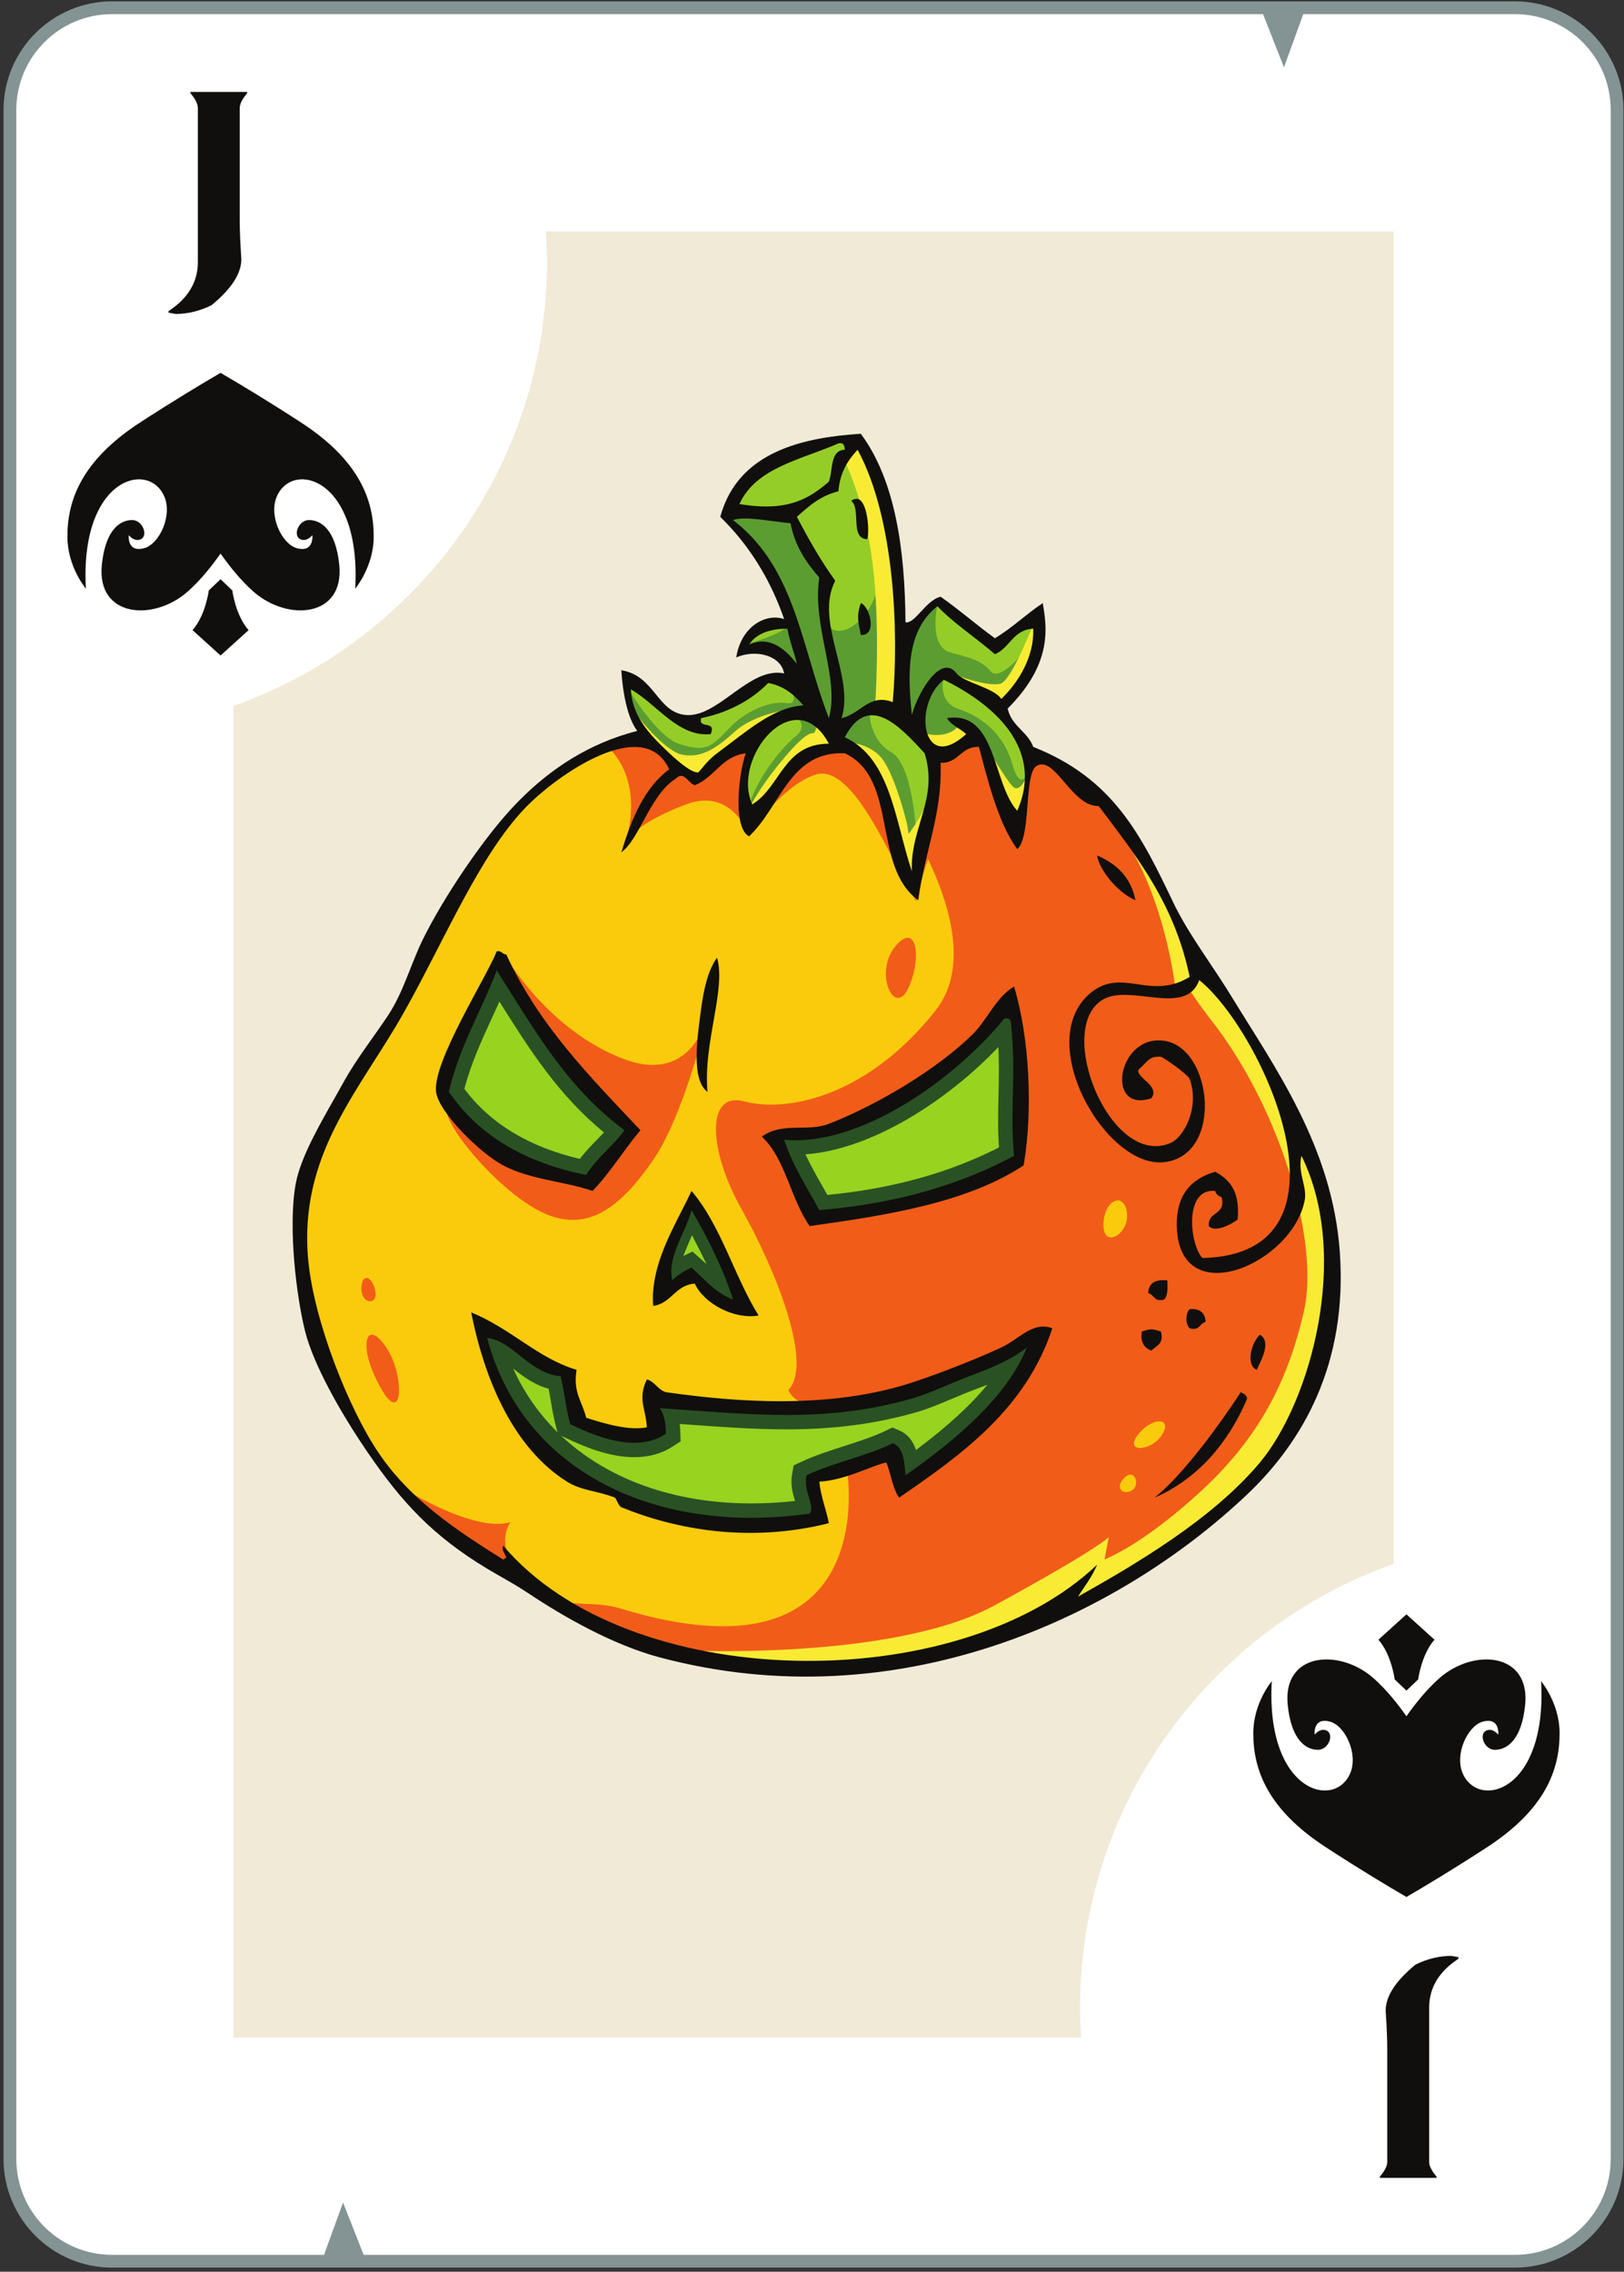<svg width="339" height="474" viewBox="0 0 339 474" fill="none" xmlns="http://www.w3.org/2000/svg">
<rect x="0" y="0" width="339" height="474" fill="#333333" stroke="none"/>
<path d="M23.405 473.146C10.905 473.146 0.738 462.977 0.738 450.48V22.946C0.738 10.453 10.905 0.28 23.405 0.28H316.225C328.722 0.28 338.892 10.453 338.892 22.946V450.48C338.892 462.977 328.722 473.146 316.225 473.146H23.405Z" fill="#849393"/>
<path d="M316.226 2.946H272.053L268.021 14.04L263.652 2.946H23.406C12.36 2.946 3.406 11.906 3.406 22.946V450.479C3.406 461.525 12.36 470.479 23.406 470.479H67.641L71.609 459.569L75.908 470.479H316.226C327.27 470.479 336.226 461.525 336.226 450.479V22.946C336.226 11.906 327.27 2.946 316.226 2.946Z" fill="white"/>
<path d="M225.464 418.909C225.464 376.167 252.774 339.817 290.892 326.316V48.28H113.933C114.072 50.4 114.165 52.533 114.165 54.693C114.165 97.44 86.854 133.787 48.738 147.293V425.146H225.681C225.552 423.082 225.464 421.007 225.464 418.909Z" fill="#F1EAD7"/>
<path d="M39.756 19.187H51.589V19.454C50.558 20.654 50.042 21.694 50.042 22.547V46.014C50.042 47.934 50.154 50.627 50.378 54.08C50.378 57.08 48.302 60.28 44.146 63.694C41.668 64.907 39.173 65.507 36.662 65.507L35.184 65.24V64.907C39.262 62.254 41.302 58.853 41.302 54.68V22.547C41.302 21.694 40.786 20.654 39.756 19.454V19.187Z" fill="#100F0D"/>
<path d="M299.872 454.426H288.039V454.156C289.071 452.947 289.584 451.916 289.584 451.064V427.598C289.584 425.671 289.474 422.98 289.25 419.53C289.25 416.528 291.327 413.322 295.48 409.916C297.96 408.704 300.455 408.1 302.966 408.1L304.444 408.368V408.704C300.366 411.351 298.327 414.756 298.327 418.926V451.064C298.327 451.916 298.843 452.947 299.872 454.156V454.426Z" fill="#100F0D"/>
<path d="M293.585 352.753L296.04 350.41C296.04 350.41 296.687 345.249 299.436 342.128L293.585 336.837L287.736 342.128C290.484 345.249 291.131 350.41 291.131 350.41L293.585 352.753ZM265.475 350.784C264.184 373.769 278.455 377.657 281.817 370.074C283.605 366.04 280.816 360.17 277.749 359.258C274.008 358.148 274.417 361.949 274.417 361.949C274.417 361.949 275.308 360.777 276.465 360.954C278.744 361.305 277.517 365.105 275.119 365.105C272.723 365.105 269.567 363.236 268.805 355.75C267.695 344.816 279.507 343.842 286.692 350.141C289.512 352.612 292.019 355.868 293.585 358.1C295.153 355.868 297.661 352.612 300.479 350.141C307.665 343.842 319.475 344.816 318.365 355.75C317.605 363.236 314.449 365.105 312.053 365.105C309.656 365.105 308.428 361.305 310.707 360.954C311.863 360.777 312.753 361.949 312.753 361.949C312.753 361.949 313.163 358.148 309.423 359.258C306.357 360.17 303.565 366.04 305.353 370.074C308.717 377.657 322.988 373.769 321.696 350.784C321.696 350.784 325.543 355.337 325.556 361.597C325.569 369.254 322.575 377.497 310.475 385.388C303.453 389.968 297.416 393.581 293.585 395.808C289.753 393.581 283.719 389.968 276.697 385.388C264.597 377.497 261.6 369.254 261.617 361.597C261.629 355.337 265.475 350.784 265.475 350.784Z" fill="#100F0D"/>
<path d="M46.04 120.854L43.584 123.2C43.584 123.2 42.938 128.36 40.19 131.48L46.04 136.773L51.89 131.48C49.141 128.36 48.496 123.2 48.496 123.2L46.04 120.854ZM74.15 122.827C75.442 99.84 61.172 95.947 57.808 103.533C56.02 107.56 58.809 113.44 61.876 114.347C65.618 115.453 65.206 111.654 65.206 111.654C65.206 111.654 64.317 112.827 63.161 112.654C60.882 112.307 62.109 108.507 64.506 108.507C66.904 108.507 70.06 110.374 70.82 117.854C71.93 128.787 60.12 129.76 52.933 123.467C50.114 121 47.608 117.733 46.04 115.507C44.472 117.733 41.965 121 39.146 123.467C31.96 129.76 20.149 128.787 21.258 117.854C22.021 110.374 25.177 108.507 27.573 108.507C29.969 108.507 31.196 112.307 28.917 112.654C27.762 112.827 26.872 111.654 26.872 111.654C26.872 111.654 26.464 115.453 30.202 114.347C33.269 113.44 36.061 107.56 34.273 103.533C30.909 95.947 16.636 99.84 17.928 122.827C17.928 122.827 14.082 118.267 14.07 112.013C14.056 104.347 17.052 96.107 29.15 88.213C36.173 83.64 42.209 80.027 46.04 77.8C49.87 80.027 55.908 83.64 62.928 88.213C75.026 96.107 78.025 104.347 78.009 112.013C77.997 118.267 74.15 122.827 74.15 122.827Z" fill="#100F0D"/>
<path d="M122.295 245.483C109.323 242.883 99.608 237.006 93.419 228.012L93.336 227.891L93.368 227.748C94.8 221.587 97.223 216.307 99.565 211.214C100.872 208.374 102.223 205.427 103.381 202.374L103.617 201.76L103.973 202.32C104.961 203.867 105.927 205.4 106.885 206.92C113.588 217.6 119.919 227.674 130.559 235.555L130.823 235.751L130.631 236.018C129.533 237.54 128.227 238.879 126.964 240.174C125.424 241.751 123.833 243.379 122.644 245.33L122.524 245.528L122.295 245.483ZM170.727 252.647C170.073 251.43 169.384 250.216 168.716 249.042C166.764 245.606 164.745 242.054 163.369 237.928L163.208 237.444L163.717 237.491C164.464 237.56 165.237 237.595 166.013 237.595C180.924 237.594 199.139 224.862 209.423 212.28L209.505 212.187L209.636 212.16C209.768 212.147 209.892 212.134 210.007 212.134C210.887 212.134 211.215 212.64 211.335 213.067C211.979 219.307 211.868 224.087 211.76 228.71C211.665 232.792 211.576 236.646 212.013 241.124L212.033 241.346L211.839 241.45C200.001 247.812 186.659 251.532 171.047 252.822L170.829 252.84L170.727 252.647ZM152.901 271.468C150.013 270.374 147.935 268.36 146.101 266.583C145.532 266.031 144.927 265.45 144.297 264.886C143.033 265.494 141.639 266.266 140.597 267.383L140.183 267.83L140.031 267.239C139.195 263.972 140.708 260.568 142.172 257.275C142.868 255.706 143.528 254.224 143.932 252.779L144.237 251.622L144.641 252.323C147.609 257.454 150.964 263.691 153.337 271.054L153.549 271.714L152.901 271.468ZM156.841 317.028C128.783 317.028 107.528 302.55 101.371 279.242L101.245 278.767L101.732 278.826C104.388 279.142 106.535 280.842 108.807 282.64C111.251 284.575 113.776 286.575 117.052 286.818L117.292 286.835L117.349 287.07C117.721 288.551 117.991 290.156 118.252 291.708C118.549 293.468 118.855 295.286 119.307 296.915C123.016 298.698 127.825 300.712 132.391 300.712C134.807 300.712 136.923 300.128 138.683 298.975C138.604 296.536 138.216 295.006 137.427 294.026L136.951 293.434L137.708 293.483C139.915 293.63 142.073 293.784 144.195 293.936C151.119 294.435 157.657 294.906 164.153 294.906C173.78 294.906 182.075 293.822 190.256 291.496C192.556 290.846 194.964 289.828 197.513 288.751C199.061 288.098 200.661 287.422 202.232 286.838C206.584 285.22 210.769 283.548 214.141 280.895L215.117 280.127L214.657 281.28C211.288 289.728 202.963 298.498 189.204 308.09L188.729 308.422L188.659 307.552C188.443 304.862 188.239 302.314 186.367 301.514C183.551 302.868 180.36 303.895 177.272 304.888C174.347 305.83 171.323 306.803 168.647 308.047C168.355 309.652 168.796 311.084 169.187 312.351C169.615 313.742 169.984 314.942 169.3 315.998L169.216 316.126L169.067 316.146C164.949 316.731 160.839 317.028 156.848 317.028C156.847 317.028 156.844 317.028 156.841 317.028Z" fill="#2A5124"/>
<path d="M121.032 241.8C110.42 239.324 102.328 234.42 96.938 227.2C98.323 221.904 100.492 217.186 102.594 212.6C103.14 211.413 103.695 210.213 104.243 208.973C110.527 218.986 116.522 228.456 126.076 236.285C125.584 236.813 125.079 237.333 124.579 237.845C123.427 239.024 122.167 240.314 121.032 241.8ZM172.707 249.325C172.343 248.674 171.976 248.03 171.618 247.398C170.418 245.288 169.192 243.132 168.132 240.852C181.96 239.873 197.819 229.622 208.401 218.466C208.579 222.212 208.503 225.461 208.428 228.633C208.346 232.198 208.266 235.596 208.528 239.42C198.028 244.758 186.272 248.01 172.707 249.325ZM144.55 261.145L142.635 262.068C143.188 260.652 143.806 259.204 144.452 257.733C145.476 259.7 146.498 261.718 147.506 263.786L144.55 261.145ZM116.384 298.849C112.524 295.048 109.398 290.592 107.132 285.565C109.23 287.221 111.566 288.976 114.526 289.758C114.683 290.582 114.826 291.429 114.967 292.261C115.276 294.102 115.596 296.008 116.094 297.805L116.384 298.849ZM156.842 313.694C140.558 313.694 126.714 308.576 117.131 299.566L117.862 299.918C121.862 301.84 127.126 304.045 132.391 304.045C135.468 304.045 138.199 303.277 140.511 301.761L142.073 300.737L142.014 298.869C141.994 298.245 141.956 297.661 141.896 297.113C142.586 297.162 143.274 297.212 143.956 297.261C150.94 297.764 157.536 298.238 164.154 298.238C174.096 298.238 182.68 297.114 191.168 294.701C193.661 293.996 196.161 292.94 198.807 291.822C200.32 291.184 201.88 290.525 203.395 289.961C204.306 289.622 205.211 289.281 206.107 288.926C202.551 293.266 197.607 297.781 191.209 302.54C190.644 300.822 189.624 299.281 187.679 298.449L186.287 297.853L184.923 298.509C182.311 299.765 179.231 300.756 176.251 301.714C173.231 302.688 170.106 303.692 167.243 305.024L165.678 305.75L165.368 307.449C164.944 309.773 165.508 311.728 165.955 313.181C162.882 313.521 159.828 313.694 156.848 313.694H156.842Z" fill="#98D320"/>
<path d="M229.47 179.067C230.194 181.693 233.27 185.56 236.541 187.24C235.632 183.52 233.364 180.893 229.47 179.067ZM149.54 200.627C148.226 202.707 147.289 205.973 146.682 210.547L146.572 211.36C145.845 216.813 144.865 224.131 147.29 226.996C147.004 222.199 147.877 217.227 148.653 212.813C149.457 208.24 150.22 203.907 149.54 200.627ZM103.926 198.8C103.236 200.493 101.781 203.187 100.106 206.307C96.198 213.573 90.848 223.527 91.356 227.784C91.854 231.924 100.584 240.449 105.181 242.861C108.626 244.667 112.538 245.489 116.324 246.285C118.752 246.796 121.261 247.323 123.597 248.105C125.681 245.925 127.517 243.418 129.296 240.992C130.556 239.271 131.858 237.495 133.246 235.836L131.373 233.857C121.766 223.716 111.832 213.227 105.468 199.467C105.112 199.413 104.872 199.227 104.673 199.08C104.452 198.92 104.293 198.8 103.992 198.8C103.97 198.8 103.949 198.8 103.926 198.8ZM159.548 237.2C162.262 239.873 163.806 243.741 165.304 247.485C166.414 250.268 167.561 253.142 169.174 255.466C183.456 253.471 201.152 250.968 213.374 242.957C215.29 231.643 214.513 216.693 211.485 206.347C209.454 207.693 208.061 209.707 206.592 211.827C205.577 213.28 204.526 214.8 203.248 216.067C196.345 222.899 183.964 230.603 173.14 234.801C171.16 235.569 169.069 235.595 167.045 235.621C164.404 235.655 161.902 235.687 159.548 237.2ZM240.029 269.583C240.446 269.747 240.725 270.035 240.976 270.296C241.326 270.656 241.602 270.943 242.198 270.943C242.384 270.943 242.596 270.915 242.828 270.859C243.412 270.182 243.424 268.835 243.356 267.463C243.162 267.447 242.978 267.44 242.804 267.44C241.064 267.44 240.177 268.123 240.029 269.583ZM145.32 267.682C147.034 271.331 152.121 274.3 156.66 274.299C157.05 274.299 157.433 274.276 157.804 274.233C155.824 270.955 154.172 267.289 152.572 263.739C150.249 258.585 147.85 253.263 144.43 249.104C143.922 250.174 143.373 251.258 142.796 252.398L142.576 252.827C139.601 258.656 136.238 265.251 136.657 272.095C138.214 271.763 139.204 270.871 140.246 269.931C141.477 268.82 142.75 267.672 144.99 267.491L145.222 267.472L145.32 267.682ZM248.512 276.856C248.746 276.913 248.96 276.943 249.146 276.943C249.746 276.943 250.024 276.656 250.374 276.295C250.625 276.035 250.904 275.749 251.316 275.584C251.145 274.143 250.348 273.471 248.821 273.471C248.714 273.471 248.604 273.472 248.49 273.479C248.181 273.835 247.993 274.463 247.993 275.156C247.993 275.865 248.19 276.507 248.512 276.856ZM238.646 278.08C238.384 280.217 239.325 281.012 240.266 281.428C240.476 281.232 240.704 281.061 240.925 280.895C241.733 280.289 242.433 279.763 242.06 278.085C241.246 277.836 240.776 277.705 240.342 277.705C239.913 277.705 239.448 277.833 238.646 278.08ZM263.048 278.92C261.878 280.178 261.136 282.513 261.436 284.083C261.55 284.68 261.802 285.108 262.184 285.361C262.242 285.239 262.304 285.109 262.368 284.975C263.292 283.047 264.67 280.171 263.048 278.92ZM259.122 290.917C257.89 292.801 249.994 304.709 243.093 311.121C250.412 307.289 256.221 300.653 259.99 291.785C259.873 291.36 259.534 291.133 259.122 290.917ZM98.809 274.377C101.204 286.101 106.564 301.361 118.534 308.867C120.286 309.967 122.129 310.409 124.08 310.877C125.48 311.215 126.93 311.563 128.48 312.173C128.696 312.255 128.818 312.492 129.074 313.02C129.252 313.391 129.584 314.08 129.818 314.175C138.321 317.664 147.592 319.508 156.624 319.508C162.026 319.508 167.409 318.856 172.63 317.571C172.405 316.488 172.114 315.453 171.832 314.449C171.37 312.812 170.897 311.121 170.688 309.185L170.649 308.835L171.001 308.816C174.434 308.645 178.036 307.272 180.929 306.168C182.528 305.557 183.91 305.029 184.954 304.823L185.222 304.769L185.326 305.021C185.712 305.945 185.994 306.979 186.268 307.977C186.661 309.416 187.068 310.897 187.774 312.019C199.878 303.699 213.501 294.24 219.257 277.361C218.758 277.205 218.27 277.128 217.773 277.128C215.89 277.128 214.21 278.269 212.434 279.477C211.398 280.184 210.326 280.912 209.153 281.459C203.356 284.156 195.189 287.255 190.449 288.8C182.542 291.387 173.264 292.698 162.868 292.698C155.637 292.698 147.818 292.081 138.97 290.812C137.988 290.539 137.385 289.957 136.804 289.393C136.313 288.921 135.85 288.474 135.201 288.226C134.048 290.786 134.422 292.502 134.854 294.476C135.077 295.494 135.305 296.544 135.358 297.803L135.37 298.089L135.088 298.143C134.402 298.276 133.644 298.343 132.834 298.343C129.574 298.343 125.824 297.281 122.256 296.135L122.076 296.076L122.032 295.891C121.805 294.887 121.438 293.987 121.084 293.116C120.312 291.217 119.514 289.255 119.984 286.049C115.614 284.681 112.145 282.383 108.477 279.952C105.525 277.995 102.474 275.973 98.809 274.377ZM168.824 346.883C141.873 346.883 118.21 338.087 105.301 323.315C105.36 323.527 105.473 323.744 105.62 324.021C105.738 324.249 105.87 324.5 105.998 324.8L106.082 324.992L105.941 325.151C105.78 325.332 105.534 325.511 105.19 325.696L105.02 325.788L104.856 325.687C95.16 319.648 85.916 313.464 79.365 304.215C79.16 303.928 78.958 303.634 78.756 303.338C72.673 294.342 65.305 276.061 64.033 263.189C62.29 245.557 70.198 233.159 77.848 221.173C79.946 217.88 82.118 214.467 84.068 211C86.498 206.667 88.854 202.094 91.133 197.654C97.012 186.227 102.564 175.44 109.452 168.267C113.449 164.107 124.326 155.52 132.441 155.52C134.794 155.52 136.725 156.253 138.181 157.707C138.897 158.413 139.504 159.307 139.988 160.36L140.1 160.613L139.885 160.773C134.94 164.467 132.342 170.6 130.357 176.827C131.612 175.533 132.766 173.413 133.974 171.2C135.804 167.853 137.873 164.067 140.81 162.24C141.28 161.773 141.73 161.547 142.184 161.547C142.886 161.547 143.417 162.08 143.93 162.6C144.276 162.947 144.632 163.307 145.017 163.48C146.677 162.8 147.864 161.693 149.12 160.507C150.834 158.893 152.608 157.227 155.641 156.84L156.2 156.76L155.996 157.294C154.764 160.44 153.201 171.893 156.308 174.08C158.329 172.147 159.928 169.64 161.476 167.227C164.757 162.107 168.149 156.813 175.626 156.813C175.868 156.813 176.116 156.827 176.368 156.84H176.434L176.494 156.867C182.573 159.72 183.86 166.32 185.102 172.72C186.173 178.214 187.28 183.907 191.426 187.213C191.974 183.373 192.801 179.973 193.601 176.68C194.953 171.107 196.229 165.853 196.013 159.173L196.001 158.827L196.474 158.84C198.201 158.84 199.137 158.067 200.125 157.24C201.158 156.387 202.228 155.507 204.185 155.507H204.604L204.668 155.747C204.825 156.333 204.99 156.96 205.164 157.627C206.729 163.574 208.86 171.694 212.386 176.654C213.572 175.227 213.881 171.347 214.157 167.894C214.257 166.654 214.352 165.467 214.481 164.373C214.82 161.52 215.325 160.08 216.17 159.547C216.588 159.293 217.029 159.16 217.478 159.16C219.16 159.16 220.677 160.933 222.433 162.973C224.384 165.253 226.593 167.84 229.193 167.84L229.508 167.827L230.77 169.507C235.924 176.32 240.792 182.76 244.429 190.773C246.341 195 247.726 199.24 248.666 203.76L248.713 203.987L248.514 204.107C246.324 205.467 244.121 206.093 241.58 206.093C240.132 206.093 238.746 205.893 237.406 205.693C236.128 205.507 234.918 205.333 233.709 205.333C231.438 205.333 229.642 205.973 227.89 207.413C223.318 211.173 222.296 217.787 225.082 225.577C228.006 233.751 235.173 242.205 242.102 242.205C242.394 242.205 242.686 242.189 242.97 242.157C248.898 241.504 251.094 235.989 251.174 231.047C251.272 224.975 248.226 218.24 242.96 217.493C242.585 217.44 242.214 217.413 241.854 217.413C239.325 217.413 237.088 218.773 235.718 221.147C234.437 223.365 234.2 226.056 235.142 227.689C235.729 228.704 236.73 229.241 238.038 229.241C238.67 229.241 239.376 229.117 240.137 228.873C240.917 227.705 240.088 226.8 238.744 225.564C237.828 224.722 236.962 223.925 237.376 223.024L237.406 222.957L237.462 222.911C237.942 222.495 238.314 222.107 238.642 221.763C239.542 220.827 240.192 220.147 241.87 220.147C242.025 220.147 242.189 220.147 242.361 220.16C242.969 220.2 248.258 223.961 248.653 225.049C250.812 230.955 247.604 237.46 244.47 238.796C243.414 239.248 242.324 239.476 241.23 239.476C234.621 239.476 228.89 231.172 226.854 223.36C225.393 217.747 225.5 210.827 230.184 208.2C231.35 207.547 232.79 207.254 234.714 207.254C236.205 207.254 237.809 207.427 239.36 207.613C240.87 207.787 242.433 207.973 243.845 207.973C247.237 207.973 249.142 206.867 250.026 204.387L250.184 203.947L250.549 204.24C259.516 211.467 273.564 237.283 268.482 252.207C266.156 259.043 260.278 262.615 251.014 262.823L250.866 262.826L250.765 262.72C248.817 260.695 247.697 254.482 249.221 250.904C249.993 249.088 251.354 248.131 253.157 248.131C253.333 248.131 253.517 248.139 253.705 248.157L253.954 248.183L254.001 248.428C254.109 249.008 254.589 249.246 255.145 249.52L255.284 249.588L255.329 249.743C255.894 252.018 254.856 252.791 253.938 253.472C253.217 254.009 252.59 254.475 252.662 255.679C252.917 255.917 253.27 256.035 253.741 256.035C255.088 256.035 256.986 255.033 258.021 254.307C258.426 249.58 257.109 246.738 253.636 244.848C248.16 246.474 245.664 250.277 246.006 256.472C246.321 262.143 249.165 265.267 254.01 265.267H254.012C260.822 265.265 270.369 258.644 272.013 250.424C272.269 249.139 271.974 247.868 271.661 246.526C271.293 244.944 270.876 243.152 271.348 241.083L271.556 240.168L271.97 241.008C282.352 261.995 273.894 292.636 263.261 305.363C252.756 317.939 234.814 328.023 225.176 333.44L224.733 332.968C225.061 332.464 225.398 331.968 225.734 331.472C226.512 330.327 227.306 329.155 227.984 327.877C214.533 339.805 192.585 346.883 168.824 346.883Z" fill="#FACB0C"/>
<path d="M85.459 311.323C91.135 316.911 97.876 321.34 104.855 325.687L105.019 325.788L105.19 325.696C105.534 325.511 105.779 325.332 105.941 325.151L106.082 324.992L105.998 324.8C105.87 324.5 105.738 324.249 105.619 324.021C105.473 323.744 105.359 323.527 105.301 323.315C105.477 323.518 105.663 323.714 105.845 323.915C104.631 320.086 106.561 317.6 106.561 317.6C100.727 319.335 90.761 314.361 85.459 311.323ZM78.338 287.379C84.055 299.527 84.782 287.6 80.782 281.379C76.782 275.156 74.782 279.823 78.338 287.379ZM263.047 278.92C261.878 280.178 261.135 282.513 261.435 284.083C261.55 284.68 261.802 285.108 262.183 285.361C262.242 285.239 262.303 285.109 262.367 284.975C263.291 283.047 264.67 280.171 263.047 278.92ZM259.99 291.785C259.873 291.36 259.534 291.133 259.122 290.917C257.89 292.801 249.994 304.709 243.093 311.121C250.411 307.289 256.221 300.653 259.99 291.785ZM242.562 299.379C244.784 295.823 240.784 295.6 237.896 298.933C234.1 303.312 240.34 302.933 242.562 299.379ZM234.562 308.489C232.613 310.635 234.562 312.045 236.339 310.933C238.117 309.823 236.784 306.044 234.562 308.489ZM235.229 252.933C234.562 248.489 230.339 250.489 230.339 255.6C230.339 260.712 235.896 257.379 235.229 252.933ZM240.266 281.428C240.475 281.232 240.703 281.061 240.925 280.895C241.733 280.289 242.433 279.763 242.059 278.085C241.246 277.836 240.775 277.705 240.342 277.705C239.913 277.705 239.448 277.833 238.646 278.08C238.384 280.217 239.325 281.012 240.266 281.428ZM240.029 269.583C240.446 269.747 240.725 270.035 240.975 270.296C241.326 270.656 241.602 270.943 242.198 270.943C242.383 270.943 242.595 270.915 242.827 270.859C243.411 270.182 243.423 268.835 243.355 267.463C243.162 267.447 242.978 267.44 242.803 267.44C241.063 267.44 240.177 268.123 240.029 269.583ZM247.993 275.156C247.993 275.865 248.19 276.507 248.511 276.856C248.746 276.913 248.96 276.943 249.146 276.943C249.746 276.943 250.023 276.656 250.374 276.295C250.625 276.035 250.903 275.749 251.315 275.584C251.145 274.143 250.347 273.471 248.821 273.471C248.714 273.471 248.604 273.472 248.49 273.479C248.181 273.835 247.993 274.463 247.993 275.156ZM211.485 206.347C209.454 207.693 208.061 209.707 206.591 211.827C205.577 213.28 204.526 214.8 203.247 216.067C196.345 222.899 183.963 230.603 173.139 234.801C171.159 235.569 169.069 235.595 167.045 235.621C164.403 235.655 161.902 235.687 159.547 237.2C162.262 239.873 163.806 243.741 165.303 247.485C166.414 250.268 167.561 253.142 169.174 255.466C183.455 253.471 201.151 250.968 213.374 242.957C215.29 231.643 214.513 216.693 211.485 206.347ZM229.47 179.067C230.194 181.693 233.27 185.56 236.541 187.24C235.631 183.52 233.363 180.893 229.47 179.067ZM263.261 305.363C252.755 317.939 234.814 328.023 225.175 333.44L224.733 332.968C225.061 332.464 225.398 331.968 225.734 331.472C226.511 330.327 227.306 329.155 227.983 327.877C214.533 339.805 192.585 346.883 168.823 346.883C149.561 346.883 131.979 342.387 118.802 334.429C122.041 334.801 125.727 334.465 129.449 335.6C184.783 352.489 176.783 306.489 176.783 306.489C178.383 305.879 183.91 305.029 184.954 304.823L185.222 304.769L185.326 305.021C185.711 305.945 185.994 306.979 186.267 307.977C186.661 309.416 187.067 310.897 187.774 312.019C199.878 303.699 213.501 294.24 219.257 277.361C218.758 277.205 218.27 277.128 217.773 277.128C215.89 277.128 214.21 278.269 212.434 279.477C211.398 280.184 210.326 280.912 209.153 281.459C203.355 284.156 195.189 287.255 190.449 288.8C182.542 291.387 167.671 296.712 164.561 290.045C169.894 284.489 161.671 264.489 154.782 252.267C147.894 240.045 147.227 227.6 155.449 229.823C163.671 232.044 180.562 229.379 195.229 210.933C201.872 202.573 198.939 190.253 193.743 179.267C192.585 182.613 191.79 185.693 191.437 187.16C191.985 183.347 192.805 179.96 193.601 176.68C194.953 171.107 196.229 165.853 196.013 159.173L196.001 158.827L196.474 158.84C198.201 158.84 199.137 158.067 200.125 157.24C201.158 156.387 202.228 155.507 204.185 155.507H204.603L204.667 155.747C204.825 156.333 204.99 156.96 205.163 157.627C206.729 163.574 208.859 171.694 212.386 176.654C213.571 175.227 213.881 171.347 214.157 167.894C214.257 166.654 214.351 165.467 214.481 164.373C214.819 161.52 215.325 160.08 216.17 159.547C216.587 159.293 217.029 159.16 217.478 159.16C219.159 159.16 220.677 160.933 222.433 162.973C224.383 165.253 226.593 167.84 229.193 167.84L229.507 167.827L230.77 169.507C235.923 176.32 240.792 182.76 244.429 190.773C246.341 195 247.726 199.24 248.666 203.76L248.713 203.987L248.514 204.107C246.323 205.467 244.121 206.093 241.58 206.093C240.132 206.093 238.746 205.893 237.406 205.693C236.127 205.507 234.918 205.333 233.709 205.333C231.438 205.333 229.642 205.973 227.89 207.413C223.318 211.173 222.295 217.787 225.082 225.577C228.006 233.751 235.173 242.205 242.102 242.205C242.394 242.205 242.686 242.189 242.97 242.157C248.898 241.504 251.094 235.989 251.174 231.047C251.271 224.975 248.226 218.24 242.959 217.493C242.585 217.44 242.214 217.413 241.854 217.413C239.325 217.413 237.088 218.773 235.718 221.147C234.437 223.365 234.199 226.056 235.142 227.689C235.729 228.704 236.73 229.241 238.038 229.241C238.67 229.241 239.375 229.117 240.137 228.873C240.917 227.705 240.087 226.8 238.743 225.564C237.827 224.722 236.962 223.925 237.375 223.024L237.406 222.957L237.462 222.911C237.942 222.495 238.314 222.107 238.642 221.763C239.542 220.827 240.191 220.147 241.87 220.147C242.025 220.147 242.189 220.147 242.361 220.16C242.969 220.2 248.258 223.961 248.653 225.049C250.811 230.955 247.603 237.46 244.47 238.796C243.414 239.248 242.323 239.476 241.23 239.476C234.621 239.476 228.89 231.172 226.854 223.36C225.393 217.747 225.499 210.827 230.183 208.2C231.35 207.547 232.79 207.254 234.714 207.254C236.205 207.254 237.809 207.427 239.359 207.613C240.87 207.787 242.433 207.973 243.845 207.973C247.237 207.973 249.142 206.867 250.026 204.387L250.183 203.947L250.549 204.24C259.515 211.467 273.563 237.283 268.482 252.207C266.155 259.043 260.278 262.615 251.014 262.823L250.866 262.826L250.765 262.72C248.817 260.695 247.697 254.482 249.221 250.904C249.993 249.088 251.354 248.131 253.157 248.131C253.333 248.131 253.517 248.139 253.705 248.157L253.954 248.183L254.001 248.428C254.109 249.008 254.589 249.246 255.145 249.52L255.283 249.588L255.329 249.743C255.894 252.018 254.855 252.791 253.938 253.472C253.217 254.009 252.59 254.475 252.662 255.679C252.917 255.917 253.27 256.035 253.741 256.035C255.087 256.035 256.986 255.033 258.021 254.307C258.426 249.58 257.109 246.738 253.635 244.848C248.159 246.474 245.663 250.277 246.006 256.472C246.321 262.143 249.165 265.267 254.01 265.267H254.011C260.822 265.265 270.369 258.644 272.013 250.424C272.269 249.139 271.974 247.868 271.661 246.526C271.293 244.944 270.875 243.152 271.347 241.083L271.555 240.168L271.97 241.008C282.351 261.995 273.894 292.636 263.261 305.363ZM136.338 242.045C140.269 236.339 143.619 226.586 145.773 219.254C145.809 218.254 145.886 217.227 145.987 216.213C143.602 220.333 138.951 224.295 130.115 220.933C114.338 214.933 105.467 199.467 105.467 199.467C111.831 213.227 121.766 223.716 131.373 233.857L133.246 235.836C131.858 237.495 130.555 239.271 129.295 240.992C127.517 243.418 125.681 245.925 123.597 248.105C121.261 247.323 118.751 246.796 116.323 246.285C112.538 245.489 108.626 244.667 105.181 242.861C101.79 241.081 96.15 235.973 93.225 231.755C93.228 231.777 93.225 231.801 93.228 231.823C93.673 236.267 105.449 249.823 114.115 253.379C122.782 256.933 129.449 252.045 136.338 242.045ZM133.974 171.2C133.589 171.907 133.206 172.6 132.826 173.267C134.667 171.84 137.917 169.8 143.227 167.827C149.402 165.52 153.055 168.814 154.87 171.427C153.883 167.187 155.038 159.734 155.995 157.294L156.199 156.76L155.641 156.84C152.607 157.227 150.834 158.893 149.119 160.507C147.863 161.693 146.677 162.8 145.017 163.48C144.631 163.307 144.275 162.947 143.93 162.6C143.417 162.08 142.886 161.547 142.183 161.547C141.73 161.547 141.279 161.773 140.81 162.24C137.873 164.067 135.803 167.853 133.974 171.2ZM191.422 187.213C190.907 186.8 190.438 186.347 190.011 185.867C191.222 188.04 191.229 188.04 191.229 188.04C191.229 188.04 191.295 187.747 191.422 187.213ZM189.673 206.04C192.562 199.6 191.227 192.04 186.783 197.6C182.374 203.107 186.783 212.493 189.673 206.04ZM78.338 269.379C77.671 266.267 75.671 265.6 75.449 268.489C75.163 272.203 79.005 272.489 78.338 269.379ZM170.338 161.6C176.659 159.627 183.327 173.267 186.917 180.227C186.106 177.853 185.598 175.267 185.102 172.72C183.859 166.32 182.573 159.72 176.494 156.867L176.434 156.84H176.367C176.115 156.827 175.867 156.813 175.626 156.813C168.149 156.813 164.757 162.107 161.475 167.227C161.071 167.867 160.662 168.493 160.243 169.133C162.899 166.173 166.591 162.773 170.338 161.6ZM127.459 156.413C129.178 155.853 130.862 155.52 132.441 155.52C134.794 155.52 136.725 156.253 138.181 157.707C138.897 158.413 139.503 159.307 139.987 160.36L140.099 160.613L139.885 160.773C135.446 164.093 132.902 169.374 130.99 174.92C130.85 175.067 130.782 175.16 130.782 175.16C133.178 165.934 130.666 159.813 127.459 156.413Z" fill="#F25C19"/>
<path d="M244.43 190.773C241.731 184.827 238.353 179.747 234.685 174.733C234.93 175.187 235.195 175.653 235.507 176.16C242.645 187.747 244.871 202.533 245.269 205.573C246.379 205.253 247.449 204.773 248.515 204.107L248.714 203.987L248.667 203.76C247.727 199.24 246.342 195 244.43 190.773ZM271.557 240.168L271.349 241.083C270.877 243.152 271.294 244.944 271.662 246.526C271.975 247.868 272.27 249.139 272.014 250.424C271.853 251.232 271.613 252.023 271.307 252.795C273.051 260.857 273.43 268.221 272.174 273.656C268.841 288.073 262.923 299.907 250.59 311.24C238.257 322.573 230.563 325.379 230.563 325.379L231.451 320.712C231.451 320.712 229.674 322.933 207.674 334.933C190.071 344.535 157.39 344.748 145.027 344.448C152.502 346.042 160.506 346.883 168.825 346.883C192.586 346.883 214.534 339.805 227.985 327.877C227.307 329.155 226.513 330.327 225.735 331.472C225.399 331.968 225.062 332.464 224.734 332.968L225.177 333.44C234.815 328.023 252.757 317.939 263.262 305.363C273.895 292.636 282.353 261.995 271.971 241.008L271.557 240.168ZM269.542 245.945C266.13 234.455 260.279 222.291 252.674 212.654C250.929 210.44 249.269 208 248.422 206.72C249.139 206.147 249.671 205.387 250.027 204.387L250.185 203.947L250.55 204.24C258.359 210.533 270.019 230.927 269.542 245.945Z" fill="#F9EB34"/>
<path d="M159.944 106.014C158.232 106.014 156.384 105.84 154.297 105.507L153.867 105.44L154.047 105.04C156.767 99.027 163.184 96.654 169.388 94.36C171.221 93.68 173.119 92.987 174.883 92.2C175.013 92.16 175.095 92.16 175.167 92.147C175.265 92.133 175.341 92.134 175.412 92.134C176.523 92.134 176.623 93.187 176.684 93.814L176.717 94.16L176.365 94.174C174.539 94.254 174.204 95.707 173.869 98.08C173.747 98.96 173.619 99.867 173.329 100.627L173.301 100.707L173.237 100.76C171.691 102.107 170.321 103.094 168.931 103.854C166.255 105.32 163.4 106.014 159.944 106.014ZM166.091 138.707C164.401 136.614 162.081 134.187 159.128 134.187C158.265 134.187 157.377 134.4 156.489 134.8L155.433 135.294L156.073 134.32C157.571 132.04 160.355 130.867 164.348 130.84L164.627 130.827L164.679 131.107C164.965 132.627 165.397 134.04 165.815 135.414C166.112 136.387 166.419 137.387 166.675 138.427L166.091 138.707ZM190.013 149.2C189.136 140.827 188.76 131.44 195.474 126.24L195.711 126.054L195.918 126.267C198.076 128.507 200.608 130.467 203.057 132.347C204.617 133.56 206.229 134.8 207.739 136.107C208.857 135.587 209.635 134.734 210.456 133.827C211.723 132.427 213.034 130.974 215.662 130.84L215.997 130.814L216.012 131.16C216.219 136.214 213.689 141.8 209.243 146.08L208.955 146.347L208.733 146.014C207.951 144.84 205.813 143.96 203.748 143.12C201.889 142.36 200.135 141.654 199.413 140.707C198.881 140 198.286 139.654 197.64 139.654C194.992 139.654 191.741 145.347 190.667 149.254L190.013 149.2ZM178.217 104.56C178.935 105.44 179 106.88 179.063 108.294C179.164 110.547 179.336 111.974 180.777 112.16C181.067 110.867 180.859 106.747 179.727 105.067C179.435 104.64 179.113 104.414 178.768 104.414C178.599 104.414 178.415 104.467 178.217 104.56ZM179.881 126.307C179.223 128.414 179.468 129.627 179.773 131.147C179.839 131.467 179.905 131.8 179.968 132.16C180.781 132.107 181.259 131.6 181.391 130.68C181.617 129.08 180.735 126.92 179.881 126.307ZM175.367 149.734C176.628 145.667 175.457 140.987 174.324 136.467C173.017 131.254 171.664 125.854 173.963 121.2C171.431 117.68 168.997 113.627 166.315 108.494C166.229 108.334 166.141 108.16 166.055 108L165.937 107.774L166.125 107.6C167.369 106.454 168.604 105.347 170.005 104.414C171.533 103.387 173.075 102.68 174.705 102.24C175.087 98.08 176.972 95.547 178.775 93.614L179.089 93.28L179.311 93.68C186.944 107.747 188.053 130.934 186.684 146.534L186.644 146.974L186.229 146.814C185.457 146.507 184.745 146.36 184.049 146.36C182.371 146.36 181.069 147.254 179.691 148.187C178.512 148.987 177.295 149.814 175.757 150.16L175.196 150.28L175.367 149.734ZM172.707 149.96C171.128 145.867 169.883 141.68 168.681 137.627C165.448 126.747 162.393 116.467 153.409 109.24C153.216 109.08 153.021 108.92 152.819 108.774L152.303 108.4L152.912 108.187C153.593 107.96 154.453 107.854 155.539 107.854C157.229 107.854 159.236 108.12 161.36 108.4C162.571 108.56 163.823 108.72 165.049 108.84L165.297 108.867L165.345 109.107C166.295 114.04 168.752 117.387 171.268 120.294L171.369 120.414L171.347 120.56C170.596 125.454 171.593 130.52 172.559 135.414C173.588 140.654 174.563 145.6 173.339 149.92L173.068 150.894L172.707 149.96ZM145.609 161.507C144.444 161.507 142.328 160.067 139.323 157.24C138.113 156.107 137.139 155.107 136.777 154.734C133.919 151.76 132.349 149.147 131.685 146.24C131.504 145.427 131.397 144.64 131.357 143.854L131.328 143.254L131.855 143.547C133.623 144.534 135.339 146 137 147.414C140.156 150.107 143.419 152.88 147.399 152.88H147.401C147.636 152.88 147.876 152.88 148.115 152.854C148.312 152.307 148.281 152.054 148.215 151.934C148.104 151.72 147.749 151.654 147.373 151.574C146.908 151.48 146.379 151.374 146.107 150.947C145.919 150.64 145.895 150.254 146.028 149.747L146.081 149.547L146.287 149.507C151.693 148.44 156.604 145.867 160.112 142.267L160.237 142.147L160.412 142.174C164.019 142.84 166.24 144.96 167.937 146.947L168.371 147.454L167.704 147.507C162.484 147.827 157.796 151.414 152.831 155.214C151.855 155.96 150.872 156.707 149.881 157.44C148.403 158.534 147.391 159.76 146.723 160.574C146.2 161.214 145.985 161.48 145.708 161.507H145.609ZM156.713 167.974C154.732 163.574 156.272 158.534 158.375 155.28C160.556 151.894 163.567 149.88 166.428 149.88C168.315 149.88 171.043 150.774 173.312 155.014L173.575 155.507H173.02C167.252 155.52 164.935 158.867 162.479 162.414C161.012 164.534 159.495 166.734 157.191 168.12L156.867 168.32L156.713 167.974ZM212.099 169.4C210.192 167.307 209.084 163.974 208.015 160.747C206.187 155.24 204.462 150.054 199.168 150.054C198.878 150.054 198.577 150.067 198.267 150.094C198.784 150.734 199.489 151.187 200.229 151.68C200.804 152.054 201.4 152.44 201.908 152.934L202.168 153.174L201.903 153.414C199.961 155.187 198.213 156.08 196.708 156.08C195.117 156.08 193.897 155.067 193.272 153.24C192.105 149.827 193.248 144.32 196.807 141.574L196.971 141.44L197.157 141.534C201.291 143.547 206.987 146.987 210.652 151.88C213.556 155.774 214.72 159.947 214.108 164.294C213.872 165.934 213.383 167.614 212.651 169.307L212.446 169.774L212.099 169.4ZM190.028 181.934C189.209 179.494 188.524 176.867 187.86 174.334C185.691 166.027 183.445 157.44 176.213 154.134L175.895 153.987L176.056 153.68C177.724 150.467 179.675 148.907 182.021 148.907C185.915 148.907 189.985 153.36 193.257 156.947L193.308 157L193.329 157.067C195.064 162.68 193.791 166.974 192.443 171.507C191.496 174.694 190.517 177.987 190.679 181.814L190.028 181.934Z" fill="#95CD28"/>
<path d="M172.559 135.414C171.593 130.52 170.596 125.454 171.347 120.56L171.369 120.414L171.268 120.294C168.752 117.387 166.295 114.04 165.345 109.107L165.297 108.867L165.049 108.84C163.823 108.72 162.571 108.56 161.36 108.4C159.236 108.12 157.229 107.854 155.539 107.854C154.453 107.854 153.593 107.96 152.912 108.187L152.303 108.4L152.819 108.774C153.021 108.92 153.216 109.08 153.409 109.24C162.393 116.467 165.448 126.747 168.681 137.627C169.883 141.68 171.128 145.867 172.707 149.96L173.068 150.894L173.339 149.92C174.563 145.6 173.588 140.654 172.559 135.414ZM156.489 134.8C157.377 134.4 158.265 134.187 159.128 134.187C162.081 134.187 164.401 136.614 166.091 138.707L166.675 138.427C166.419 137.387 166.112 136.387 165.815 135.414C165.397 134.04 164.965 132.627 164.679 131.107L164.627 130.827L164.348 130.84C164.32 130.84 164.297 130.84 164.269 130.84C163.248 131.68 161.001 132.947 156.073 134.32L155.433 135.294L156.489 134.8ZM180.887 127.76C181.276 128.654 181.523 129.747 181.391 130.68C181.259 131.6 180.781 132.107 179.968 132.16C179.905 131.8 179.839 131.467 179.773 131.147C179.652 130.547 179.544 130 179.495 129.414C177.055 131.84 174.333 132.28 173.051 130.694C173.36 132.614 173.845 134.547 174.324 136.467C175.457 140.987 176.628 145.667 175.367 149.734L175.196 150.28L175.757 150.16C176.397 150.014 176.977 149.787 177.527 149.52C177.547 149.467 177.561 149.414 177.561 149.374C177.561 149.28 177.963 149.107 178.579 148.92C178.957 148.68 179.327 148.427 179.691 148.187C181.069 147.254 182.371 146.36 184.049 146.36C184.745 146.36 185.457 146.507 186.229 146.814L186.644 146.974L186.684 146.534C187.611 135.987 187.399 121.96 184.804 109.64C184.665 111.92 184.448 114.76 184.116 118.267C183.727 122.374 182.457 125.534 180.887 127.76ZM195.473 126.24C188.76 131.44 189.136 140.827 190.013 149.2L190.667 149.254C191.741 145.347 194.992 139.654 197.64 139.654C198.285 139.654 198.881 140 199.413 140.707C200.135 141.654 201.889 142.36 203.748 143.12C205.813 143.96 207.951 144.84 208.733 146.014L208.955 146.347L209.243 146.08C213.308 142.16 215.765 137.16 215.997 132.467C213.449 137.307 208.508 141.947 206.895 140.16C204.895 137.934 203.228 137.374 198.449 136.16C193.672 134.934 195.711 126.054 195.711 126.054L195.473 126.24ZM186.005 156.934C182.656 155.094 181.519 150.987 181.54 148.934C179.407 149.134 177.608 150.694 176.056 153.68L175.895 153.987L176.213 154.134C183.445 157.44 185.691 166.027 187.86 174.334C188.524 176.867 189.209 179.494 190.028 181.934L190.679 181.814C190.581 179.547 190.891 177.48 191.352 175.494C190.939 167.294 189.428 158.814 186.005 156.934ZM212.445 169.774L212.651 169.307C213.383 167.614 213.872 165.934 214.108 164.294C214.228 163.44 214.277 162.6 214.261 161.76C213.52 163.254 212.379 163.16 211.339 159.494C209.449 152.827 204.672 149.494 200.116 147.934C195.561 146.374 196.971 141.44 196.971 141.44C196.971 141.44 196.469 141.894 195.807 142.494C193.047 145.427 192.224 150.174 193.272 153.24C193.897 155.067 195.117 156.08 196.708 156.08C198.213 156.08 199.961 155.187 201.903 153.414L202.168 153.174L201.908 152.934C201.4 152.44 200.804 152.054 200.229 151.68C199.489 151.187 198.784 150.734 198.267 150.094C198.577 150.067 198.877 150.054 199.168 150.054C204.461 150.054 206.187 155.24 208.015 160.747C209.084 163.974 210.192 167.307 212.099 169.4L212.445 169.774ZM196.623 141.734C196.835 141.547 196.971 141.44 196.971 141.44L196.807 141.574C196.743 141.627 196.685 141.68 196.623 141.734ZM173.575 155.507L173.312 155.014C171.091 150.867 168.435 149.92 166.552 149.894C167.413 150.747 167.976 152.054 166.115 153.6C163.096 156.12 158.72 161.454 156.516 167.48C156.58 167.64 156.639 167.814 156.713 167.974L156.867 168.32L157.191 168.12C159.495 166.734 161.012 164.534 162.479 162.414C164.935 158.867 167.252 155.52 173.02 155.507H173.575ZM152.831 155.214C151.855 155.96 150.872 156.707 149.881 157.44C148.403 158.534 147.391 159.76 146.723 160.574C146.2 161.214 145.985 161.48 145.708 161.507H145.609C144.444 161.507 142.328 160.067 139.323 157.24C138.113 156.107 137.139 155.107 136.777 154.734C133.919 151.76 132.349 149.147 131.685 146.24C131.528 145.534 131.437 144.854 131.387 144.16C133.943 148.147 138.303 154.174 141.893 155.267C147.337 156.934 148.448 155.934 152.227 151.934C156.004 147.934 161.337 146.16 164.337 146.707C165.705 146.96 165.844 145.88 165.595 144.614C166.481 145.347 167.241 146.147 167.912 146.92C167.835 147.24 167.76 147.454 167.704 147.507C162.484 147.827 157.796 151.414 152.831 155.214Z" fill="#5C9D31"/>
<path d="M200.508 150.907C198.008 154.774 192.549 152.907 192.549 152.907C192.549 152.907 193.841 155.694 194.549 156.574C195.257 157.44 195.3 156.987 196.8 157.44C198.3 157.907 199.3 156.16 199.549 156.027C199.8 155.907 203.633 154.2 203.8 154.24C203.967 154.28 200.508 150.907 200.508 150.907ZM153.589 152.494C149.756 155.907 146.673 158.24 142.507 157.494C138.34 156.734 131.84 147.827 131.84 147.827C132.589 151.734 136.007 154.734 136.007 154.734C136.007 154.734 140.673 158.907 140.923 159.16C141.173 159.4 143.84 161.734 144.173 161.907C144.507 162.067 145.589 162.4 145.589 162.4C145.589 162.4 148.673 159.734 150.673 157.4C152.673 155.067 166.84 147.987 166.84 147.987C164.84 147.734 157.423 149.067 153.589 152.494ZM170.423 151.16C170.507 151.574 170.173 152.987 169.756 152.987C169.34 152.987 168.089 152.734 162.84 159.16C157.589 165.574 155.923 169.654 155.923 169.654C155.923 169.654 158.256 170.4 158.507 170.24C158.756 170.067 159.923 168.574 160.173 168.32C160.423 168.067 162.089 165.067 163.84 161.907C165.589 158.734 170.84 157.654 170.84 157.654L175.341 154.907C175.341 154.907 173.091 150.907 173.071 150.894C173.048 150.867 170.34 150.734 170.423 151.16ZM189.424 172.4C189.424 172.067 187.175 162.907 184.508 158.827C181.841 154.734 176.091 154.827 176.091 154.827L177.508 156.734C177.508 156.734 179.841 158.4 180.508 158.987C181.175 159.574 182.841 161.734 184.257 165.4C185.675 169.067 187.675 180.24 187.757 180.494C187.841 180.734 191.091 184.32 191.091 184.32L194.257 165.494C193.008 169.734 189.675 173.987 189.675 173.987C189.675 173.987 189.424 172.734 189.424 172.4ZM211.674 164.32C210.341 163.494 205.257 154.494 205.257 154.494C205.257 154.494 208.341 165.654 208.341 166.574C208.341 167.494 210.924 170.067 210.924 170.067L212.448 169.774C215.139 165.227 214.841 158.734 214.841 158.734C214.674 162.4 213.008 165.16 211.674 164.32ZM217.174 130.32L216.09 129.24C216.09 129.24 211.257 141.987 208.841 142.654C206.424 143.32 200.341 141.16 200.341 141.16L209.257 147.32C209.257 147.32 215.09 142.654 216.341 138.067C217.59 133.494 217.174 130.32 217.174 130.32ZM182.175 117.734C180.508 104.067 176.091 95.734 176.091 95.734L178.591 92.4L180.424 93.654C180.424 93.654 185.008 105.16 186.257 113.907C187.508 122.654 187.757 142.734 187.757 142.734L186.841 147.987L182.675 147.24C182.675 147.24 183.841 131.4 182.175 117.734Z" fill="#F9EB34"/>
<path d="M93.691 227.823C95.912 218.267 100.451 211.027 103.691 202.494C111.565 214.814 118.138 226.77 130.358 235.823C127.938 239.183 124.544 241.57 122.358 245.156C109.583 242.596 99.945 236.91 93.691 227.823ZM123.691 248.49C127.404 244.65 130.224 239.918 133.691 235.823C123.224 224.736 112.477 213.934 105.691 199.16C104.838 199.134 104.771 198.307 103.691 198.494C101.545 203.934 90.278 221.56 91.025 227.823C91.537 232.09 100.325 240.69 105.025 243.156C110.81 246.19 117.718 246.443 123.691 248.49ZM144.25 252.87C144.284 252.743 144.318 252.616 144.352 252.49C147.691 258.263 150.798 264.27 153.018 271.156C150.238 270.103 148.278 268.23 146.331 266.343C145.686 265.716 145.031 265.09 144.352 264.49C142.844 265.203 141.424 266.003 140.352 267.156C139.158 262.496 142.976 257.41 144.25 252.87ZM145.019 267.823C147.031 272.11 153.37 275.363 158.351 274.49C153.25 266.256 150.491 255.683 144.352 248.49C143.778 249.723 143.131 250.996 142.471 252.296C139.358 258.403 135.764 265.27 136.352 272.49C140.224 271.91 140.912 268.156 145.019 267.823ZM146.352 210.494C146.924 206.174 147.884 202.227 149.684 199.827C151.604 206.467 146.758 217.494 147.686 227.823C144.203 225.256 145.564 216.44 146.352 210.494ZM179.686 132.507C179.319 130.174 178.644 128.854 179.686 125.84C181.459 126.347 183.292 132.627 179.686 132.507ZM177.686 104.507C181.006 102.04 181.644 110.96 181.019 112.507C177.346 112.4 179.804 106.16 177.686 104.507ZM209.679 212.494C210.453 212.387 210.865 212.64 211.013 213.16C212.205 224.79 210.746 231.596 211.679 241.156C198.459 248.263 184.424 251.383 171.018 252.49C168.458 247.716 165.518 243.323 163.684 237.823C179.606 239.29 199.353 225.123 209.679 212.494ZM213.679 243.156C215.679 231.51 214.853 216.334 211.679 205.827C207.859 208.134 206.159 212.707 203.013 215.827C195.826 222.943 183.179 230.55 173.019 234.49C168.504 236.243 163.438 234.023 159.018 237.156C163.991 241.743 165.044 250.243 169.018 255.823C184.912 253.603 201.766 251.023 213.679 243.156ZM189.012 307.816C188.779 304.943 188.619 301.99 186.352 301.15C180.819 303.843 173.939 305.183 168.351 307.816C167.611 311.31 170.224 313.956 169.018 315.816C136.938 320.37 109.065 307.07 101.691 279.156C107.126 279.804 110.631 286.676 117.025 287.15C117.825 290.35 118.138 294.036 119.025 297.15C124.384 299.736 132.951 303.29 139.019 299.15C138.964 296.983 138.678 295.05 137.686 293.816C156.518 295.056 171.986 297.036 190.346 291.816C194.112 290.751 198.279 288.663 202.346 287.15C206.633 285.556 210.906 283.863 214.346 281.156C210.166 291.638 198.966 300.876 189.012 307.816ZM209.013 281.156C203.239 283.843 195.172 286.91 190.346 288.483C173.412 294.023 153.898 292.616 139.019 290.483C137.292 289.996 136.764 288.296 135.024 287.816C133.024 291.976 134.864 294.023 135.024 297.816C131.218 298.55 126.171 297.043 122.358 295.816C121.618 292.556 119.558 290.616 120.358 285.816C112.131 283.336 106.985 277.41 98.358 273.823C101.246 288.436 107.438 302.304 118.358 309.15C121.405 311.063 124.631 311.016 128.358 312.483C128.618 312.584 129.104 314.243 129.691 314.483C141.031 319.138 156.424 321.99 173.019 317.816C172.439 314.836 171.364 312.356 171.018 309.15C176.399 308.883 182.132 305.723 185.019 305.15C185.999 307.503 186.292 310.543 187.686 312.483C200.986 303.343 214.066 293.983 219.679 277.156C215.599 275.616 212.805 279.39 209.013 281.156ZM229.013 178.494C233.046 180.24 236.066 183 237.013 187.827C233.198 186.214 229.399 181.36 229.013 178.494ZM240.346 281.823C238.906 281.256 237.986 280.176 238.346 277.823C240.293 277.223 240.392 277.223 242.339 277.823C243.026 280.503 241.305 280.783 240.346 281.823ZM239.679 269.823C239.766 267.69 241.186 266.89 243.672 267.156C243.766 268.796 243.779 270.37 243.006 271.156C240.879 271.723 240.946 270.103 239.679 269.823ZM248.339 277.156C247.432 276.304 247.432 274.01 248.339 273.156C250.512 272.983 251.552 273.943 251.672 275.823C250.406 276.103 250.466 277.723 248.339 277.156ZM260.339 291.816C256.379 301.19 249.864 308.676 241.006 312.483C248.864 306.263 259.006 290.483 259.006 290.483C259.599 290.783 260.198 291.07 260.339 291.816ZM262.339 285.816C260.059 284.918 261.084 280.296 263.006 278.49C265.478 279.963 263.246 283.83 262.339 285.816ZM263.006 305.15C253.126 316.976 236.993 326.418 225.013 333.15C226.413 330.996 227.971 328.996 229.013 326.483C199.653 354.316 131.118 353.39 105.025 322.483C104.698 323.396 105.231 323.85 105.691 324.93C105.537 325.103 105.292 325.263 105.031 325.403C94.87 319.076 85.976 312.976 79.638 304.023C79.431 303.736 79.231 303.443 79.031 303.15C72.764 293.883 65.611 275.776 64.365 263.156C62.158 240.836 75.278 227.336 84.358 211.16C92.865 196.014 100.091 178.494 109.691 168.507C115.431 162.534 131.143 151.174 137.944 157.947C138.618 158.614 139.203 159.454 139.686 160.507C134.476 164.4 131.838 170.867 129.691 177.827C133.391 175.307 135.784 165.72 141.019 162.507C142.804 160.707 143.558 163.347 145.019 163.84C149.191 162.227 150.571 157.827 155.684 157.174C154.391 160.48 152.731 172.534 156.351 174.507C162.991 168.307 164.838 156.654 176.352 157.174C187.632 162.467 181.939 180.8 191.679 187.827C193.099 177.227 196.698 170.054 196.346 159.174C200.213 159.254 200.471 155.734 204.346 155.84C205.939 161.774 208.239 171.64 212.346 177.16C214.319 175.534 214.266 169.014 214.811 164.414C215.079 162.16 215.486 160.374 216.346 159.84C220.186 157.44 223.686 168.374 229.346 168.174C234.793 175.4 240.226 182.32 244.126 190.907C245.892 194.814 247.346 199.054 248.339 203.827C240.119 208.894 234.286 201.734 227.679 207.16C215.531 217.134 230.779 243.836 243.006 242.49C255.459 241.116 253.172 218.614 243.006 217.16C233.246 215.76 230.613 232.39 240.346 229.156C242.279 226.503 236.933 224.79 237.679 223.163C239.585 221.52 239.779 220.32 242.339 220.494C242.712 220.52 247.971 224.15 248.339 225.163C250.446 230.923 247.232 237.256 244.339 238.49C231.726 243.883 219.925 214.32 230.346 208.494C236.085 205.28 247.599 212.187 250.339 204.494C263.632 215.214 284.879 261.73 251.006 262.49C248.332 259.71 247.079 247.83 253.672 248.49C253.811 249.236 254.412 249.53 255.006 249.823C255.959 253.663 252.046 252.643 252.339 255.823C253.666 257.323 257.159 255.35 258.339 254.49C258.792 249.596 257.506 246.523 253.672 244.49C247.471 246.276 245.352 250.696 245.672 256.49C246.626 273.61 269.698 263.703 272.339 250.49C272.924 247.556 270.826 244.87 271.672 241.156C282.026 262.09 273.559 292.516 263.006 305.15ZM132.011 146.174C131.844 145.427 131.731 144.654 131.691 143.84C136.991 146.8 141.579 153.88 148.352 153.174C149.598 150.147 145.703 152.267 146.352 149.84C151.444 148.827 156.518 146.44 160.351 142.507C163.724 143.134 165.844 145.014 167.684 147.174C161.31 147.574 155.684 152.76 149.684 157.174C147.271 158.947 146.044 161.147 145.686 161.174C144.384 161.254 141.671 159 139.551 157C138.459 155.974 137.524 155.027 137.019 154.507C134.583 151.974 132.738 149.347 132.011 146.174ZM156.351 134.507C157.851 132.227 160.604 131.2 164.351 131.174C164.844 133.787 165.738 136 166.351 138.507C164.31 135.96 160.976 132.387 156.351 134.507ZM173.019 155.174C163.491 155.2 162.976 164.24 157.018 167.84C152.591 158.014 166.004 142.067 173.019 155.174ZM153.618 108.987C153.424 108.827 153.224 108.667 153.018 108.507C155.583 107.654 160.416 108.734 165.018 109.174C165.951 114.014 168.331 117.414 171.018 120.507C169.458 130.694 175.359 141.56 173.019 149.84C167.238 134.854 166.078 119 153.618 108.987ZM175.019 92.507C175.091 92.494 175.166 92.48 175.226 92.48C176.166 92.36 176.279 93.08 176.352 93.84C173.159 93.987 173.939 98.094 173.019 100.507C171.624 101.72 170.25 102.747 168.771 103.56C165.158 105.547 160.931 106.254 154.351 105.174C157.81 97.52 167.318 95.92 175.019 92.507ZM186.352 146.507C181.531 144.6 179.652 148.947 175.686 149.84C178.452 140.907 169.916 129.734 174.352 121.174C171.476 117.187 168.964 112.84 166.611 108.334C166.524 108.174 166.438 108.014 166.351 107.84C167.564 106.734 168.798 105.627 170.191 104.694C171.591 103.747 173.152 102.974 175.019 102.507C175.319 98.587 176.978 96.027 179.019 93.84C186.772 108.12 187.632 131.934 186.352 146.507ZM193.012 157.174C195.966 166.72 189.959 172.667 190.346 181.827C186.832 171.347 185.959 158.227 176.352 153.84C181.192 144.507 187.672 151.32 193.012 157.174ZM195.679 126.507C199.279 130.24 203.773 133.08 207.679 136.507C210.819 135.2 211.453 131.387 215.679 131.174C215.913 136.854 212.766 142.227 209.013 145.84C207.446 143.467 201.113 142.387 199.679 140.507C196.478 136.294 191.686 144.28 190.346 149.174C189.452 140.64 189.145 131.574 195.679 126.507ZM210.386 152.08C212.999 155.587 214.425 159.654 213.779 164.254C213.553 165.827 213.085 167.467 212.346 169.174C207.113 163.44 208.091 148.2 197.679 149.84C198.591 151.36 200.425 151.974 201.679 153.174C192.339 161.667 190.553 146.84 197.013 141.84C202.179 144.36 207.179 147.8 210.386 152.08ZM279.672 261.156C278.091 239.243 266.091 222.69 257.006 207.827C253.246 201.667 248.864 195.947 245.786 190.04C245.512 189.534 245.251 189.014 245.006 188.494C238.251 174.374 232.478 162.467 215.679 155.84C214.899 153.707 213.179 152.507 211.871 150.894C211.192 150.054 210.619 149.094 210.346 147.84C220.031 138.174 218.393 130.427 217.679 125.84C214.198 128.134 211.299 131.014 207.679 133.174C203.819 130.374 200.273 127.254 196.346 124.507C193.266 125.214 190.986 130.24 189.012 129.84C188.918 114.734 186.886 100.187 179.686 90.507C178.126 90.614 176.572 90.747 175.046 90.92C163.618 92.294 153.484 96.334 150.351 107.84C151.083 108.56 151.791 109.294 152.476 110.04C157.304 115.334 161.083 121.667 163.684 129.174C159.858 127.867 154.691 130.707 153.684 137.174C157.791 135.387 163.031 136.774 163.684 140.507C157.424 139.227 151.778 147 145.998 148.827C145.011 149.134 144.019 149.28 143.019 149.174C137.126 148.534 136.671 140.974 129.691 139.84C129.852 142.28 130.151 144.547 130.604 146.534C131.186 149.08 131.991 151.16 133.024 152.507C122.891 155.094 114.858 160.48 108.338 167.08C107.658 167.76 107.005 168.467 106.358 169.174C100.519 175.587 92.698 187.08 88.358 195.827C85.725 201.147 84.284 206.88 81.031 211.827C78.278 216.014 74.404 220.92 71.698 225.83C67.805 232.87 62.804 240.85 61.698 247.156C60.111 256.17 61.885 270.63 63.698 277.823C65.451 284.756 70.971 294.323 75.031 300.483C76.058 302.05 77.071 303.536 78.079 304.963C85.126 314.95 91.931 321.756 103.691 328.483C106.058 329.83 108.285 331.096 110.358 332.483C117.451 337.21 127.824 343.183 137.686 345.81C187.379 359.063 233.319 337.43 260.339 311.816C271.679 301.063 281.379 284.89 279.672 261.156Z" fill="#100F0D"/>
</svg>

